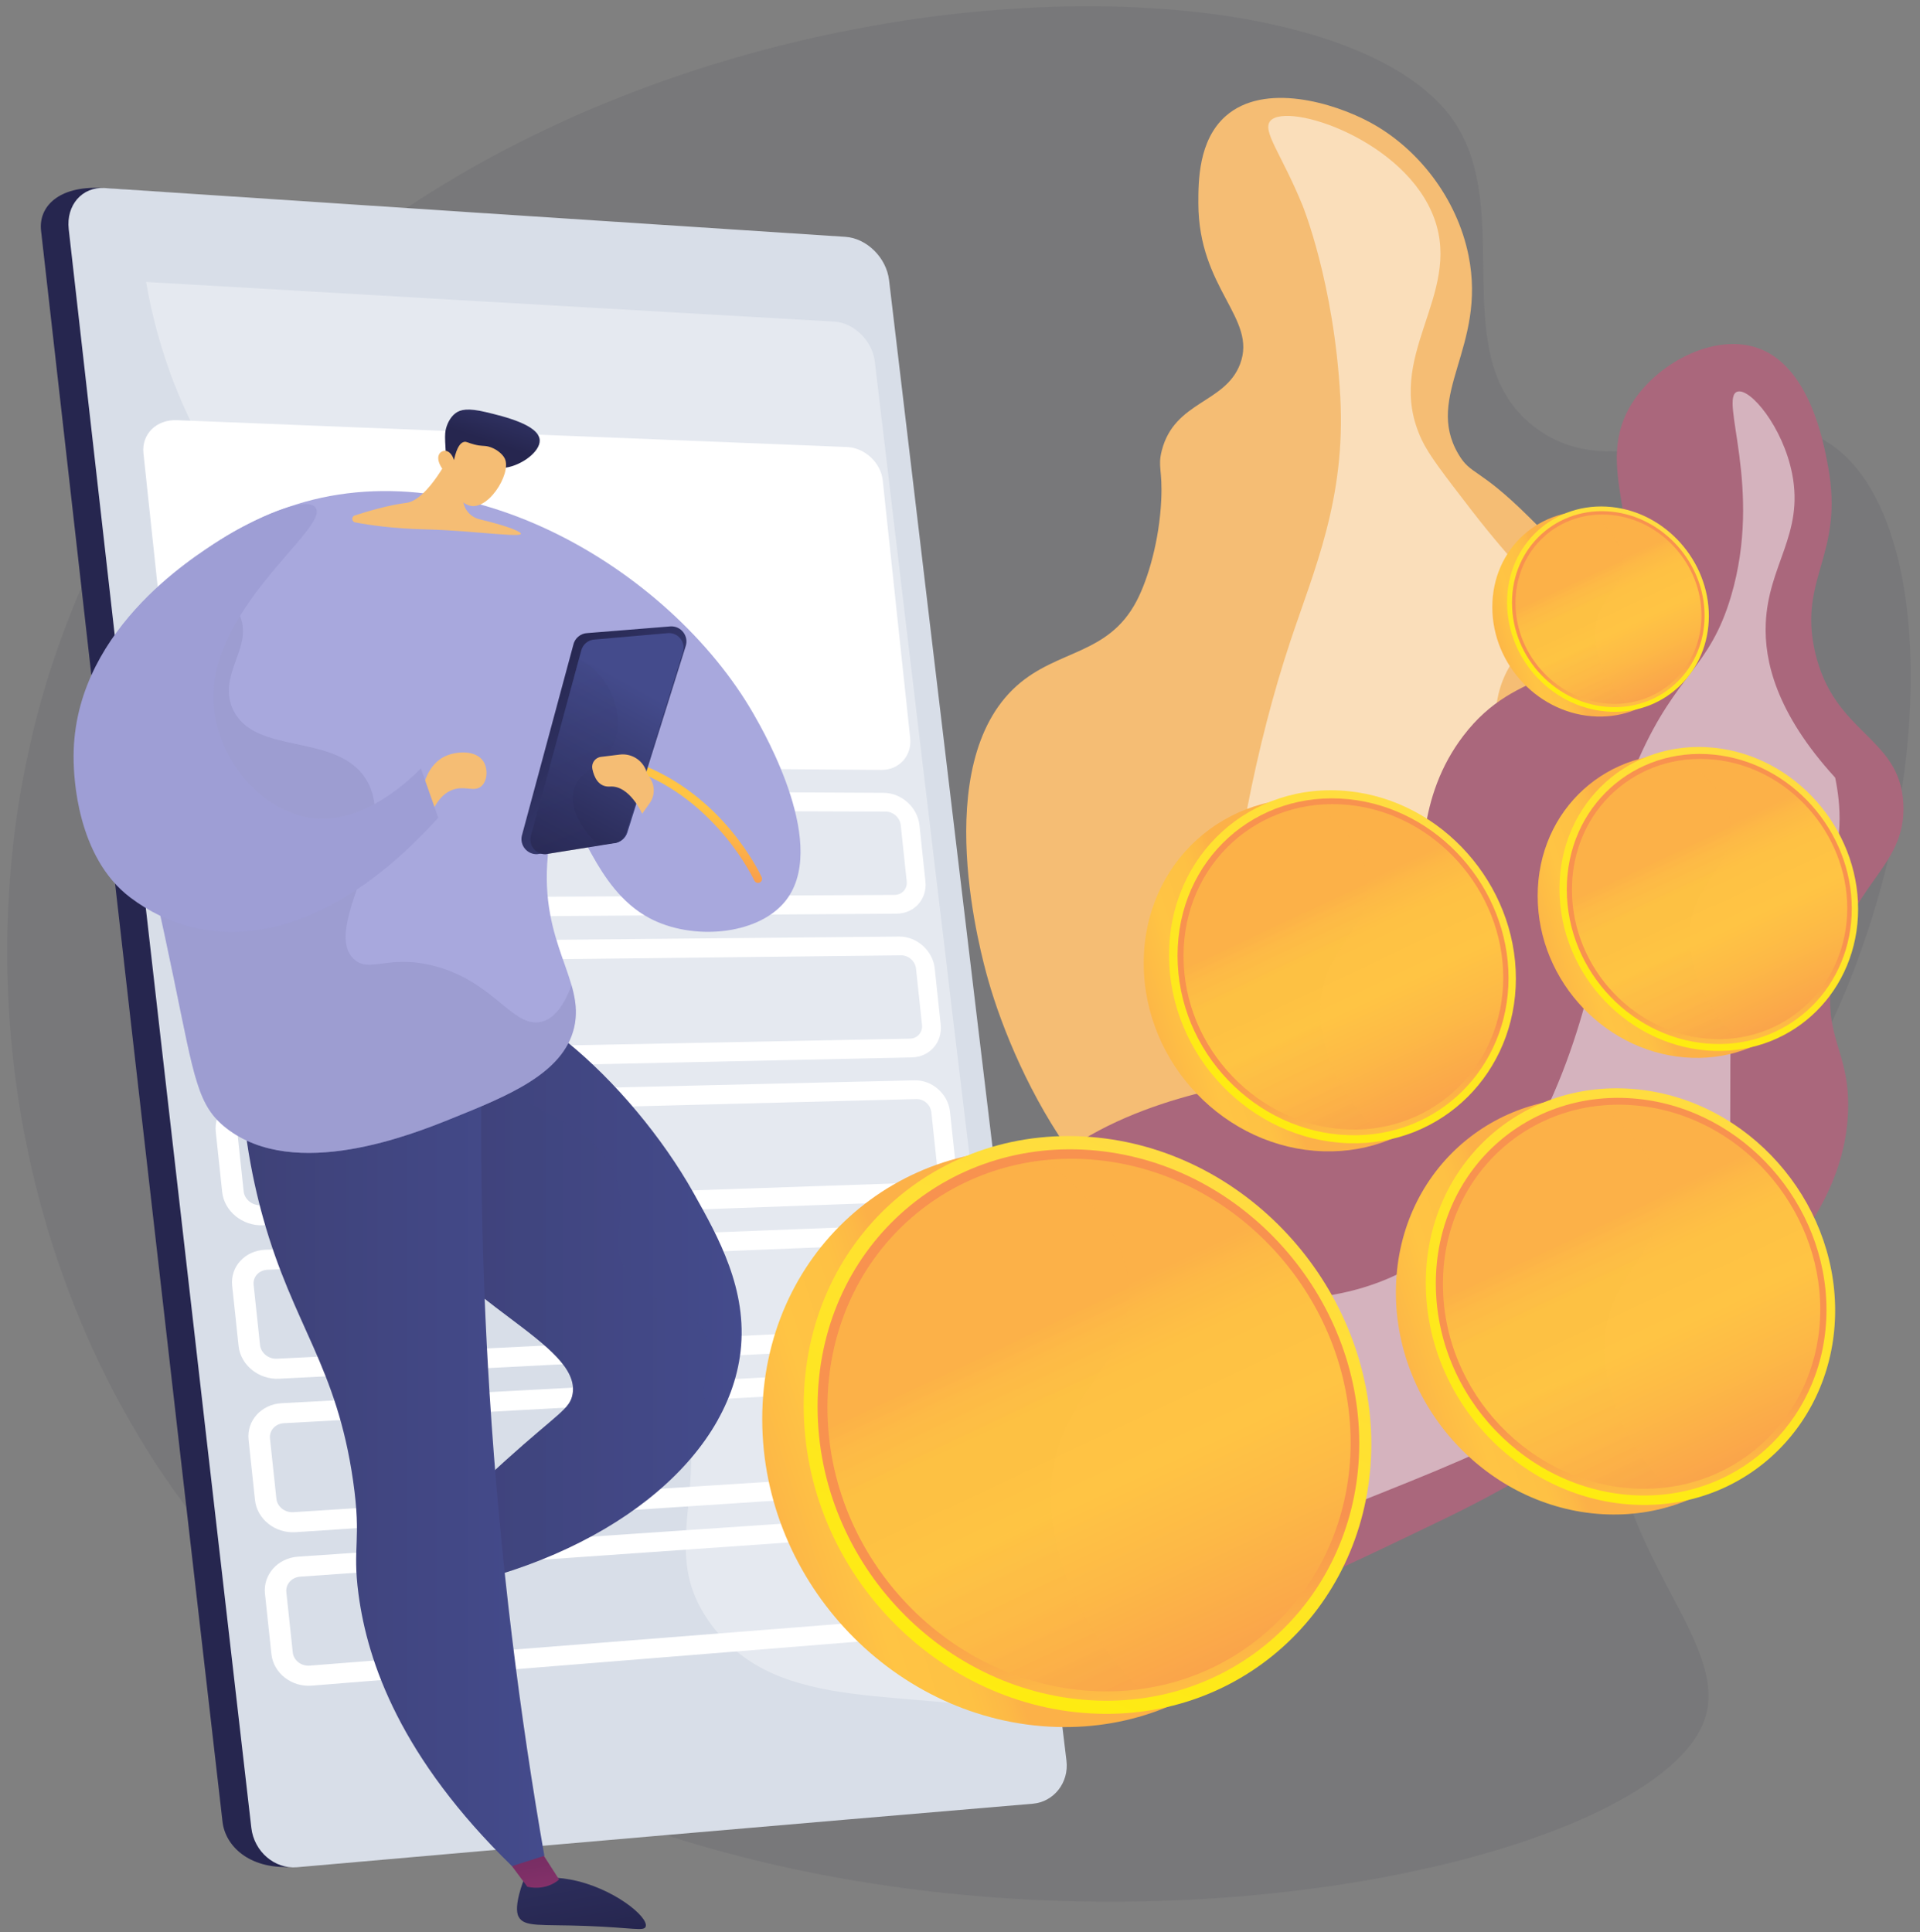<svg width="152" height="153" viewBox="0 0 152 153" fill="none" xmlns="http://www.w3.org/2000/svg">
<rect x="0" y="0" width="152" height="153" fill="#808080" stroke="none"/>
<g id="Group 48105617">
<g id="Group">
<g id="Illustration">
<path id="Vector" opacity="0.1" d="M115.042 9.512C120.103 16.758 114.168 28.505 121.679 33.955C128.99 39.26 137.972 30.565 144.861 35.131C155.082 41.905 153.216 72.901 138.272 92.16C133.778 97.952 130.023 100.205 128.36 106.755C124.789 120.82 137.34 129.186 134.951 136.142C129.573 151.805 46.865 164.948 13.679 117.876C-1.821 95.891 -4.14 64.146 9.709 40.034C34.732 -3.534 103.684 -6.747 115.042 9.512Z" fill="#35354D"/>
<g id="Group_2">
<path id="Vector_2" d="M98.322 100.072C87.398 99.727 80.423 85.369 78.218 77.543C77.757 75.905 73.439 60.575 80.507 54.287C83.742 51.41 87.735 51.871 89.978 47.592C90.909 45.815 91.789 42.744 91.933 39.556C92.041 37.18 91.638 36.986 91.975 35.673C92.986 31.739 96.993 31.948 98.174 28.824C99.549 25.186 94.877 22.892 94.87 16.093C94.869 14.377 94.865 11.105 97.035 9.191C100.093 6.492 105.603 8.135 108.5 9.709C112.248 11.743 115.343 15.679 116.262 20.245C117.719 27.477 112.715 31.305 115.457 35.959C116.461 37.662 117.016 36.954 120.995 40.888C124.506 44.36 126.262 46.095 126.446 48.382C126.709 51.647 123.769 52.469 123.238 56.264C122.663 60.367 125.73 62.062 126.898 65.994C129.569 74.982 119.3 85.494 115.535 89.35C109.657 95.367 104.859 100.279 98.322 100.072H98.322Z" fill="#F5BD74"/>
<g id="Vector_3" style="mix-blend-mode:soft-light" opacity="0.5">
<path d="M100.577 9.563C99.874 10.345 101.444 12.168 103.115 16.256C103.115 16.256 105.608 22.35 106.106 31.422C106.55 39.49 104.03 45.132 102.163 50.742C96.68 67.222 94.661 89.944 100.306 92.53C105.046 94.701 114.668 82.442 115.589 81.252C118.938 76.926 122.576 72.226 121.86 66.62C121.235 61.729 117.824 60.266 118.492 55.685C119.082 51.636 122.025 50.869 121.588 47.606C121.32 45.604 120.104 45.081 116.503 40.413C114.244 37.484 113.114 36.019 112.544 34.801C109.469 28.236 115.764 23.452 113.557 17.323C111.314 11.098 101.941 8.044 100.576 9.563L100.577 9.563Z" fill="white"/>
</g>
</g>
<g id="Group_3">
<path id="Vector_4" d="M81.568 127.875C88.502 132.734 99.373 127.487 114.319 120.274C124.021 115.591 129.726 110.903 132.697 108.223C139.298 102.27 146.133 96.107 146.309 87.79C146.408 83.112 144.307 82.226 145.035 77.246C146.089 70.03 150.944 68.861 150.684 63.648C150.417 58.261 145.169 58.185 143.677 51.57C142.363 45.742 146.018 43.946 144.721 36.927C144.362 34.981 143.236 28.886 139.046 27.52C135.762 26.451 131.494 28.578 129.394 31.635C125.697 37.016 130.852 42.171 127.889 48.714C125.247 54.549 120.207 52.522 115.827 58.286C108.629 67.758 116.46 80.837 110.154 85.072C107.706 86.716 106.229 84.943 99.867 85.616C99.306 85.676 88.631 86.909 82.46 92.682C73.128 101.413 72.805 121.733 81.568 127.875H81.568Z" fill="#AA677C"/>
<g id="Vector_5" style="mix-blend-mode:soft-light" opacity="0.5">
<path d="M83.805 123.31C80.798 120.065 82.255 111.917 86.664 107.196C93.778 99.577 103.397 106.434 113.55 99.165C122.518 92.745 125.453 79.921 126.381 75.87C127.926 69.119 126.92 66.397 129.777 59.982C132.762 53.278 135.338 52.936 137.033 47.234C139.594 38.624 136.073 31.488 137.535 31.014C138.547 30.686 141.147 33.801 141.879 37.517C142.825 42.328 139.968 44.736 139.787 49.403C139.675 52.276 140.563 56.405 145.285 61.574C145.734 63.751 145.985 66.843 144.514 69.719C142.789 73.09 140.461 72.713 138.39 75.864C136.764 78.341 137.024 80.365 136.972 90.056C136.94 96.195 136.923 99.265 136.824 99.726C136.354 101.902 134.341 108.135 111.609 117.307C96.297 123.485 87.323 127.106 83.805 123.309V123.31Z" fill="white"/>
</g>
</g>
<g id="Group_4">
<g id="Clip path group">
<g id="Group_5">
<g id="Group_6">
<path id="Vector_6" d="M65.362 123.465L52.316 116.796C51.983 116.626 51.767 116.291 51.748 115.918L51.001 101.285C50.982 100.912 51.164 100.557 51.478 100.354L63.776 92.391C64.09 92.188 64.488 92.168 64.821 92.338L77.866 99.007C78.199 99.178 78.415 99.512 78.435 99.886L79.182 114.518C79.201 114.891 79.019 115.246 78.705 115.449L66.406 123.412C66.093 123.615 65.695 123.635 65.362 123.465H65.362Z" fill="url(#paint0_linear_3805_8882)"/>
<path id="Vector_7" d="M59.35 62.387L45.679 57.118C45.331 56.984 45.08 56.673 45.022 56.304L42.749 41.831C42.691 41.461 42.834 41.089 43.125 40.855L54.524 31.649C54.815 31.414 55.208 31.352 55.557 31.487L69.228 36.756C69.576 36.89 69.827 37.201 69.885 37.57L72.158 52.044C72.216 52.413 72.073 52.785 71.782 53.02L60.384 62.225C60.093 62.46 59.699 62.522 59.35 62.387Z" fill="url(#paint1_linear_3805_8882)"/>
<path id="Vector_8" d="M48.102 95.994L34.431 90.725C34.083 90.591 33.832 90.28 33.774 89.911L31.501 75.438C31.443 75.068 31.586 74.696 31.877 74.462L43.276 65.256C43.567 65.021 43.96 64.959 44.309 65.094L57.98 70.363C58.328 70.497 58.579 70.808 58.637 71.177L60.91 85.65C60.968 86.02 60.825 86.392 60.534 86.626L49.136 95.832C48.845 96.067 48.451 96.129 48.102 95.994Z" fill="url(#paint2_linear_3805_8882)"/>
</g>
</g>
</g>
</g>
<g id="Group_7">
<path id="Vector_9" d="M67.787 22.256C72.439 61.577 77.092 100.487 81.744 138.987C81.953 140.713 80.76 142.24 79.091 142.382C60.394 144.156 41.696 145.969 22.998 147.82C19.663 147.982 17.831 146.118 17.617 144.252C12.828 102.691 8.039 60.695 3.25 18.264C3.036 16.358 4.65 14.72 7.985 14.883C26.775 16.223 45.565 17.544 64.355 18.849C66.035 18.96 67.578 20.492 67.787 22.256Z" fill="#26264F"/>
<path id="Vector_10" d="M70.383 22.175C75.065 61.668 79.746 100.744 84.428 139.405C84.638 141.137 83.438 142.673 81.759 142.816C62.344 144.46 42.929 146.136 23.513 147.846C21.742 148.004 20.113 146.601 19.897 144.726C15.078 102.974 10.259 60.783 5.441 18.151C5.225 16.237 6.509 14.768 8.293 14.889C27.838 16.193 47.384 17.481 66.93 18.753C68.62 18.866 70.173 20.404 70.383 22.175Z" fill="#D8DEE8"/>
<path id="Vector_11" d="M69.255 28.636C73.592 65.225 77.928 101.457 82.264 137.334C82.461 138.955 81.339 140.387 79.77 140.515C61.511 142.008 43.252 143.53 24.993 145.08C23.343 145.221 21.827 143.908 21.625 142.165C17.17 103.602 12.714 64.662 8.258 25.346C8.057 23.567 9.252 22.19 10.912 22.289C29.285 23.358 47.658 24.417 66.031 25.465C67.609 25.555 69.06 26.984 69.255 28.637V28.636Z" fill="#D8DEE8"/>
<g id="Vector_12" style="mix-blend-mode:soft-light" opacity="0.34">
<path d="M66.031 25.464C47.877 24.429 29.721 23.382 11.566 22.326C12.127 25.552 13.106 29.064 14.756 32.644C20.778 45.709 29.625 46.429 33.086 57.814C36.652 69.543 28.61 73.214 32.539 83.805C36.802 95.296 47.258 93.633 52.784 106.239C57.547 117.104 51.415 122.07 56.34 128.673C61.739 135.909 71.726 133.456 82.092 135.907C77.814 100.497 73.534 64.741 69.256 28.637C69.06 26.984 67.609 25.555 66.031 25.464L66.031 25.464Z" fill="white"/>
</g>
</g>
<g id="Group_8" style="mix-blend-mode:soft-light">
<g id="Group_9">
<path id="Vector_13" d="M67.047 35.395L14.008 33.269C12.385 33.203 11.195 34.376 11.356 35.888L13.692 57.804C13.853 59.316 15.299 60.551 16.917 60.563L69.772 60.961C71.186 60.972 72.206 59.84 72.056 58.433L69.884 38.044C69.734 36.638 68.467 35.451 67.048 35.395H67.047Z" fill="white"/>
<path id="Vector_14" d="M70.122 64.26C70.713 64.262 71.245 64.743 71.308 65.332L71.782 69.784C71.845 70.373 71.416 70.855 70.825 70.858L18.041 71.13C17.366 71.133 16.761 70.623 16.695 69.992L16.187 65.227C16.119 64.595 16.615 64.084 17.291 64.086L70.122 64.261V64.26ZM69.963 62.776L17.121 62.501C15.504 62.493 14.319 63.712 14.48 65.223L14.989 69.998C15.15 71.51 16.595 72.726 18.209 72.715L70.982 72.343C72.394 72.333 73.413 71.185 73.263 69.779L72.79 65.336C72.64 63.93 71.377 62.784 69.963 62.776L69.963 62.776Z" fill="white"/>
<path id="Vector_15" d="M71.335 75.641C71.926 75.634 72.456 76.108 72.519 76.697L72.993 81.148C73.056 81.738 72.628 82.227 72.038 82.239L19.336 83.28C18.662 83.293 18.059 82.79 17.991 82.16L17.483 77.394C17.416 76.763 17.911 76.244 18.585 76.236L71.335 75.641ZM71.176 74.156L18.416 74.651C16.802 74.666 15.619 75.904 15.78 77.416L16.289 82.191C16.45 83.702 17.893 84.9 19.505 84.864L72.196 83.722C73.605 83.692 74.623 82.527 74.472 81.121L73.999 76.678C73.849 75.272 72.587 74.142 71.176 74.156V74.156Z" fill="white"/>
<path id="Vector_16" d="M72.549 87.022C73.139 87.007 73.669 87.474 73.731 88.064L74.206 92.515C74.269 93.104 73.841 93.6 73.251 93.62L20.632 95.431C19.959 95.454 19.356 94.959 19.289 94.329L18.781 89.563C18.714 88.932 19.208 88.404 19.881 88.387L72.548 87.022H72.549ZM72.391 85.538L19.713 86.802C18.101 86.841 16.92 88.098 17.081 89.609L17.59 94.385C17.751 95.896 19.191 97.074 20.801 97.016L73.41 95.104C74.817 95.053 75.833 93.872 75.683 92.466L75.209 88.023C75.059 86.617 73.799 85.504 72.391 85.538Z" fill="white"/>
<path id="Vector_17" d="M73.761 98.403C74.35 98.379 74.88 98.84 74.942 99.429L75.416 103.88C75.48 104.469 75.052 104.972 74.464 105.001L21.926 107.581C21.255 107.614 20.653 107.128 20.585 106.497L20.078 101.732C20.01 101.1 20.503 100.565 21.176 100.538L73.761 98.403ZM73.603 96.919L21.007 98.953C19.398 99.014 18.219 100.291 18.38 101.802L18.889 106.577C19.05 108.089 20.488 109.248 22.095 109.166L74.623 106.485C76.028 106.413 77.041 105.215 76.891 103.809L76.418 99.366C76.268 97.96 75.01 96.864 73.603 96.918V96.919Z" fill="white"/>
<path id="Vector_18" d="M74.973 109.784C75.56 109.752 76.09 110.205 76.152 110.794L76.626 115.245C76.689 115.835 76.263 116.345 75.675 116.382L23.219 119.732C22.549 119.775 21.947 119.296 21.881 118.665L21.373 113.899C21.305 113.268 21.798 112.725 22.469 112.688L74.972 109.784H74.973ZM74.814 108.3L22.3 111.103C20.694 111.189 19.517 112.484 19.678 113.996L20.187 118.771C20.348 120.282 21.784 121.422 23.389 121.317L75.834 117.867C77.237 117.774 78.249 116.559 78.099 115.153L77.625 110.711C77.475 109.305 76.219 108.225 74.814 108.3Z" fill="white"/>
<path id="Vector_19" d="M76.185 121.165C76.772 121.124 77.3 121.57 77.363 122.16L77.837 126.611C77.9 127.2 77.474 127.717 76.888 127.763L24.514 131.882C23.844 131.935 23.244 131.465 23.177 130.834L22.669 126.068C22.601 125.437 23.093 124.886 23.763 124.839L76.184 121.166L76.185 121.165ZM76.027 119.681L23.595 123.254C21.99 123.363 20.816 124.677 20.977 126.189L21.486 130.964C21.647 132.476 23.081 133.596 24.683 133.467L77.046 129.247C78.447 129.134 79.457 127.903 79.307 126.497L78.834 122.055C78.683 120.649 77.429 119.586 76.027 119.682V119.681Z" fill="white"/>
</g>
</g>
<g id="Group_10">
<path id="Vector_20" d="M105.279 115.39C105.279 127.547 95.773 137.11 83.623 136.737C70.978 136.349 60.344 125.429 60.344 112.36C60.344 99.292 70.978 89.806 83.623 91.123C95.773 92.388 105.279 103.233 105.279 115.39V115.39Z" fill="url(#paint3_linear_3805_8882)"/>
<path id="Vector_21" d="M108.562 114.341C108.562 126.499 99.056 136.062 86.906 135.689C74.261 135.301 63.627 124.38 63.627 111.312C63.627 98.244 74.261 88.757 86.906 90.074C99.056 91.339 108.562 102.184 108.562 114.341Z" fill="url(#paint4_linear_3805_8882)"/>
<path id="Vector_22" d="M107.608 114.277C107.608 125.899 98.513 135.026 86.905 134.65C74.848 134.259 64.725 123.838 64.725 111.386C64.725 98.934 74.848 89.877 86.905 91.113C98.512 92.302 107.608 102.655 107.608 114.277Z" fill="url(#paint5_linear_3805_8882)"/>
<path id="Vector_23" d="M106.925 114.231C106.925 125.47 98.124 134.285 86.906 133.908C75.267 133.517 65.508 123.451 65.508 111.439C65.508 99.427 75.268 90.677 86.906 91.855C98.124 92.991 106.925 102.993 106.925 114.231Z" fill="url(#paint6_linear_3805_8882)"/>
<path id="Vector_24" style="mix-blend-mode:multiply" opacity="0.3" d="M83.284 116.983C83.96 110.303 90.099 107.475 89.299 101.329C88.805 97.542 85.934 94.35 82.732 91.858C73.019 92.876 65.508 100.919 65.508 111.438C65.508 123.451 75.268 133.517 86.906 133.907C88.036 133.945 89.14 133.887 90.213 133.746C85.591 129.146 82.702 122.722 83.284 116.982V116.983Z" fill="url(#paint7_linear_3805_8882)"/>
</g>
<g id="Group_11">
<path id="Vector_25" d="M118.001 78.115C118.001 85.543 112.193 91.386 104.769 91.158C97.043 90.921 90.545 84.249 90.545 76.264C90.545 68.279 97.043 62.483 104.769 63.287C112.192 64.06 118.001 70.687 118.001 78.115Z" fill="url(#paint8_linear_3805_8882)"/>
<path id="Vector_26" d="M120.007 77.474C120.007 84.902 114.199 90.746 106.774 90.518C99.049 90.281 92.551 83.608 92.551 75.623C92.551 67.638 99.049 61.842 106.774 62.646C114.198 63.419 120.007 70.046 120.007 77.474Z" fill="url(#paint9_linear_3805_8882)"/>
<path id="Vector_27" d="M119.424 77.435C119.424 84.536 113.866 90.112 106.774 89.883C99.407 89.644 93.222 83.277 93.222 75.669C93.222 68.061 99.407 62.527 106.774 63.281C113.866 64.008 119.424 70.334 119.424 77.435Z" fill="url(#paint10_linear_3805_8882)"/>
<path id="Vector_28" d="M119.006 77.406C119.006 84.273 113.629 89.66 106.774 89.429C99.662 89.19 93.699 83.04 93.699 75.7C93.699 68.36 99.663 63.014 106.774 63.734C113.628 64.428 119.006 70.54 119.006 77.406Z" fill="url(#paint11_linear_3805_8882)"/>
<path id="Vector_29" style="mix-blend-mode:multiply" opacity="0.3" d="M104.56 79.088C104.974 75.007 108.725 73.279 108.236 69.524C107.934 67.21 106.18 65.26 104.223 63.737C98.288 64.36 93.699 69.273 93.699 75.701C93.699 83.041 99.663 89.191 106.774 89.43C107.464 89.453 108.139 89.417 108.794 89.331C105.97 86.521 104.205 82.596 104.56 79.089V79.088Z" fill="url(#paint12_linear_3805_8882)"/>
</g>
<g id="Group_12">
<path id="Vector_30" d="M142.914 104.515C142.914 113.282 136.059 120.179 127.297 119.91C118.178 119.63 110.509 111.754 110.509 102.33C110.509 92.905 118.178 86.064 127.297 87.014C136.059 87.926 142.914 95.747 142.914 104.515Z" fill="url(#paint13_linear_3805_8882)"/>
<path id="Vector_31" d="M145.283 103.759C145.283 112.526 138.427 119.423 129.665 119.154C120.546 118.874 112.877 110.999 112.877 101.574C112.877 92.149 120.546 85.308 129.665 86.258C138.427 87.17 145.283 94.992 145.283 103.759Z" fill="url(#paint14_linear_3805_8882)"/>
<path id="Vector_32" d="M144.596 103.712C144.596 112.093 138.036 118.675 129.666 118.404C120.971 118.123 113.67 110.607 113.67 101.627C113.67 92.647 120.971 86.116 129.666 87.007C138.036 87.864 144.596 95.331 144.596 103.712Z" fill="url(#paint15_linear_3805_8882)"/>
<path id="Vector_33" d="M144.103 103.679C144.103 111.784 137.755 118.141 129.665 117.869C121.272 117.588 114.233 110.328 114.233 101.666C114.233 93.003 121.272 86.693 129.665 87.543C137.755 88.362 144.103 95.575 144.103 103.68V103.679Z" fill="url(#paint16_linear_3805_8882)"/>
<path id="Vector_34" style="mix-blend-mode:multiply" opacity="0.3" d="M127.052 105.664C127.54 100.847 131.968 98.807 131.39 94.376C131.033 91.644 128.963 89.342 126.654 87.545C119.649 88.28 114.232 94.08 114.232 101.666C114.232 110.329 121.271 117.588 129.664 117.87C130.479 117.897 131.275 117.855 132.049 117.754C128.716 114.437 126.632 109.804 127.052 105.665L127.052 105.664Z" fill="url(#paint17_linear_3805_8882)"/>
</g>
<g id="Group_13">
<path id="Vector_35" d="M145.374 72.527C145.374 78.924 140.373 83.955 133.98 83.758C127.327 83.554 121.732 77.808 121.732 70.933C121.732 64.057 127.327 59.066 133.98 59.759C140.373 60.425 145.374 66.131 145.374 72.527Z" fill="url(#paint18_linear_3805_8882)"/>
<path id="Vector_36" d="M147.101 71.975C147.101 78.371 142.099 83.403 135.707 83.206C129.054 83.002 123.459 77.256 123.459 70.381C123.459 63.505 129.054 58.514 135.707 59.207C142.099 59.872 147.101 65.578 147.101 71.975Z" fill="url(#paint19_linear_3805_8882)"/>
<path id="Vector_37" d="M146.599 71.941C146.599 78.056 141.814 82.858 135.707 82.66C129.363 82.454 124.037 76.971 124.037 70.42C124.037 63.868 129.364 59.104 135.707 59.753C141.814 60.379 146.599 65.826 146.599 71.941V71.941Z" fill="url(#paint20_linear_3805_8882)"/>
<path id="Vector_38" d="M146.24 71.918C146.24 77.831 141.609 82.468 135.707 82.27C129.583 82.065 124.448 76.769 124.448 70.449C124.448 64.129 129.583 59.525 135.707 60.145C141.609 60.743 146.24 66.005 146.24 71.918V71.918Z" fill="url(#paint21_linear_3805_8882)"/>
<path id="Vector_39" style="mix-blend-mode:multiply" opacity="0.3" d="M133.801 73.365C134.156 69.851 137.386 68.362 136.965 65.129C136.705 63.137 135.195 61.458 133.51 60.146C128.4 60.682 124.448 64.913 124.448 70.448C124.448 76.768 129.583 82.064 135.707 82.269C136.301 82.289 136.882 82.258 137.447 82.184C135.015 79.764 133.495 76.384 133.801 73.365L133.801 73.365Z" fill="url(#paint22_linear_3805_8882)"/>
</g>
<g id="Group_14">
<path id="Vector_40" d="M134.116 49.144C134.116 53.466 130.737 56.866 126.417 56.733C121.922 56.595 118.142 52.712 118.142 48.067C118.142 43.421 121.922 40.049 126.417 40.517C130.737 40.966 134.116 44.822 134.116 49.143V49.144Z" fill="url(#paint23_linear_3805_8882)"/>
<path id="Vector_41" d="M135.284 48.771C135.284 53.093 131.905 56.493 127.585 56.36C123.09 56.222 119.31 52.34 119.31 47.694C119.31 43.048 123.09 39.676 127.585 40.144C131.905 40.594 135.284 44.449 135.284 48.771V48.771Z" fill="url(#paint24_linear_3805_8882)"/>
<path id="Vector_42" d="M134.945 48.748C134.945 52.88 131.711 56.125 127.585 55.991C123.299 55.852 119.7 52.147 119.7 47.721C119.7 43.294 123.299 40.075 127.585 40.513C131.712 40.936 134.945 44.617 134.945 48.748Z" fill="url(#paint25_linear_3805_8882)"/>
<path id="Vector_43" d="M134.702 48.732C134.702 52.728 131.574 55.861 127.585 55.727C123.448 55.588 119.979 52.01 119.979 47.74C119.979 43.47 123.448 40.359 127.585 40.778C131.574 41.182 134.702 44.737 134.702 48.733V48.732Z" fill="url(#paint26_linear_3805_8882)"/>
<path id="Vector_44" style="mix-blend-mode:multiply" opacity="0.3" d="M126.297 49.711C126.537 47.335 128.72 46.33 128.435 44.146C128.259 42.8 127.239 41.665 126.101 40.779C122.648 41.141 119.978 44 119.978 47.74C119.978 52.011 123.447 55.589 127.584 55.727C127.986 55.741 128.378 55.72 128.76 55.67C127.117 54.035 126.09 51.751 126.296 49.711H126.297Z" fill="url(#paint27_linear_3805_8882)"/>
</g>
<g id="Group_15">
<path id="Vector_45" d="M34.646 79.011C39.845 76.473 49.984 85.668 54.918 94.477C56.884 97.986 59.193 102.107 58.627 107.006C57.622 115.691 47.988 123.31 34.727 125.853C34.353 124.52 33.98 123.187 33.606 121.854C35.056 120.344 37.225 118.163 39.996 115.665C44.253 111.828 45.128 111.573 45.332 110.361C46 106.393 35.796 103.071 32.166 96.094C29.046 90.096 30.652 80.962 34.645 79.012L34.646 79.011Z" fill="url(#paint28_linear_3805_8882)"/>
<path id="Vector_46" d="M41.477 148.818C41.477 148.818 40.623 150.924 41.048 151.749C41.493 152.614 42.782 152.357 46.408 152.493C50.122 152.633 50.962 152.931 51.111 152.558C51.407 151.812 48.522 149.445 45.146 148.819C43.659 148.543 42.371 148.66 41.478 148.819L41.477 148.818Z" fill="url(#paint29_linear_3805_8882)"/>
<path id="Vector_47" d="M42.242 145.67L44.261 148.818C44.261 148.818 43.331 149.736 41.749 149.394L39.528 146.413L42.242 145.67H42.242Z" fill="url(#paint30_linear_3805_8882)"/>
<path id="Vector_48" style="mix-blend-mode:multiply" opacity="0.3" d="M32.168 96.094C29.047 90.095 30.654 80.962 34.647 79.012C35.695 78.501 36.944 78.472 38.309 78.814C37.591 80.89 37.733 82.391 38.088 83.454C39.67 88.196 46.51 87.657 48.648 93.054C49.999 96.466 47.85 98.159 49.768 100.894C51.755 103.728 55.004 103.253 56.008 106.014C56.755 108.071 55.281 109.241 55.848 110.974C56.005 111.457 56.317 111.942 56.841 112.402C53.326 118.723 45.148 123.855 34.728 125.854C34.355 124.52 33.981 123.187 33.608 121.854C35.058 120.344 37.226 118.164 39.997 115.666C44.254 111.828 45.129 111.573 45.333 110.361C46.002 106.393 35.797 103.072 32.167 96.094L32.168 96.094Z" fill="url(#paint31_linear_3805_8882)"/>
<path id="Vector_49" d="M38.195 80.893C37.97 89.984 38.096 99.814 38.755 110.278C39.595 123.64 41.17 135.913 43.095 146.941C42.24 147.212 41.385 147.485 40.53 147.757C31.734 139.187 29.102 131.649 28.382 126.226C27.872 122.392 28.643 122.063 27.956 117.266C26.646 108.13 23.232 105.001 20.833 96.448C19.934 93.237 18.931 88.388 18.995 82.066C25.395 81.675 31.795 81.284 38.195 80.893V80.893Z" fill="url(#paint32_linear_3805_8882)"/>
<path id="Vector_50" d="M44.495 64.61C44.335 64.647 43.642 64.877 43.367 67.774C42.706 74.758 46.343 77.586 45.447 81.374C44.588 85.01 40.205 86.773 35.693 88.589C32.678 89.803 23.352 93.555 17.928 89.335C15.646 87.56 15.396 85.416 13.768 77.534C9.63 57.51 8.027 55.79 9.768 51.454C12.756 44.01 20.757 40.928 22.088 40.414C36.282 34.945 53.043 44.997 59.666 56.545C60.538 58.065 65.747 67.147 62.087 71.454C59.873 74.059 54.786 74.48 51.428 72.703C46.943 70.329 45.989 64.267 44.495 64.609V64.61Z" fill="#A8A8DD"/>
<path id="Vector_51" d="M60.007 69.907C60.052 69.907 60.096 69.897 60.14 69.878C60.3 69.805 60.372 69.615 60.298 69.454C60.176 69.188 57.247 62.9 50.476 60.419C50.31 60.358 50.127 60.443 50.066 60.609C50.005 60.775 50.09 60.959 50.256 61.02C56.768 63.407 59.686 69.658 59.715 69.72C59.769 69.838 59.886 69.907 60.007 69.907L60.007 69.907Z" fill="url(#paint33_linear_3805_8882)"/>
<path id="Vector_52" d="M33.427 62.725C33.465 62.436 33.758 60.441 35.424 59.802C36.252 59.484 37.708 59.391 38.276 60.301C38.632 60.873 38.601 61.781 38.133 62.226C37.542 62.789 36.771 62.12 35.709 62.583C34.432 63.139 34.225 64.681 33.784 64.579C33.437 64.498 33.329 63.489 33.428 62.725H33.427Z" fill="#F5BD74"/>
<g id="Vector_53" style="mix-blend-mode:multiply" opacity="0.3">
<path d="M19.049 48.894C19.945 51.333 17.256 53.446 18.409 56.094C20.06 59.889 26.622 57.941 28.969 61.694C31.749 66.141 25.381 73.437 28.009 75.934C29.206 77.072 30.589 75.614 34.089 76.414C39.073 77.552 40.571 81.491 42.889 80.894C43.618 80.706 44.502 80.044 45.245 78.006C45.569 79.137 45.724 80.21 45.449 81.374C44.589 85.009 40.206 86.773 35.694 88.589C32.679 89.803 23.353 93.555 17.93 89.335C15.648 87.559 15.398 85.415 13.77 77.534C9.632 57.51 8.029 55.789 9.77 51.454C10.719 49.09 12.173 47.168 13.759 45.626C17.177 46.382 18.58 47.617 19.05 48.894H19.049Z" fill="#8282B5"/>
</g>
<path id="Vector_54" d="M33.323 60.845C32.94 61.194 28.646 65.805 23.975 64.637C19.907 63.62 17.41 59.665 16.972 56.337C15.932 48.423 26.243 41.779 24.972 40.177C24.225 39.236 20.244 40.984 17.453 42.737C15.164 44.175 5.574 50.202 5.831 60.305C5.857 61.33 6.023 67.828 10.323 71.071C16.131 75.451 25.106 75.333 34.695 64.747C34.164 63.235 33.855 62.356 33.324 60.845L33.323 60.845Z" fill="#9E9ED5"/>
<g id="Group_16">
<path id="Vector_55" d="M54.288 51.148L49.665 65.916C49.513 66.401 49.073 66.736 48.566 66.754L42.52 67.633C41.741 67.66 41.144 66.946 41.309 66.184L45.385 51.067C45.502 50.531 45.968 50.142 46.517 50.126L53.109 49.595C53.932 49.569 54.534 50.363 54.288 51.148H54.288Z" fill="url(#paint34_linear_3805_8882)"/>
<path id="Vector_56" d="M54.066 51.633L49.579 65.967C49.432 66.436 49.004 66.763 48.512 66.78L43.2 67.633C42.443 67.66 41.864 66.967 42.024 66.227L46.006 51.547C46.119 51.026 46.572 50.65 47.104 50.633L52.922 50.127C53.72 50.102 54.305 50.871 54.066 51.634L54.066 51.633Z" fill="url(#paint35_linear_3805_8882)"/>
<path id="Vector_57" style="mix-blend-mode:multiply" opacity="0.3" d="M42.024 66.227L45.828 52.202C46.11 52.341 46.518 52.557 46.901 52.885C48.4 54.171 49.258 56.497 48.763 58.357C48.132 60.73 45.711 60.803 45.377 62.778C45.114 64.323 46.368 65.959 47.403 66.959L43.2 67.634C42.443 67.66 41.864 66.967 42.024 66.228V66.227Z" fill="url(#paint36_linear_3805_8882)"/>
</g>
<path id="Vector_58" d="M36.72 38.992C36.456 39.92 37.014 40.884 37.952 41.111C39.089 41.385 40.474 41.764 41.071 42.106C42.168 42.734 37.728 42.009 33.644 41.913C31.095 41.854 29.189 41.568 28.117 41.361C27.829 41.306 27.807 40.904 28.086 40.813C29.106 40.481 30.766 39.992 32.168 39.816C33.904 39.598 35.766 35.767 35.766 35.767L37.254 37.119L36.72 38.992L36.72 38.992Z" fill="#F5BD74"/>
<path id="Vector_59" d="M51.498 61.67L51.215 61.209C50.966 60.25 50.045 59.624 49.061 59.746L47.578 59.928C47.114 59.986 46.8 60.427 46.895 60.885C47.033 61.548 47.388 62.34 48.299 62.278C49.848 62.174 50.838 64.431 50.838 64.431L51.432 63.594C51.837 63.024 51.863 62.268 51.498 61.671V61.67Z" fill="#F5BD74"/>
<path id="Vector_60" d="M40.035 37.028C41.319 36.837 42.756 35.758 42.728 34.867C42.689 33.642 39.889 32.971 38.475 32.633C37.057 32.293 36.456 32.416 36.05 32.725C35.635 33.041 35.363 33.606 35.273 34.093C35.225 34.359 35.222 34.725 35.268 35.453C35.308 36.099 35.297 36.071 35.313 36.262C35.353 36.721 35.478 37.527 35.926 38.646C36.112 38.442 36.359 38.198 36.67 37.957C36.79 37.865 37.264 37.507 37.803 37.29C38.728 36.917 39.257 37.143 40.036 37.028H40.035Z" fill="url(#paint37_linear_3805_8882)"/>
<path id="Vector_61" d="M35.243 37.399C35.243 37.399 35.326 39.187 37.01 39.972C38.519 40.674 40.52 37.526 39.969 36.323C39.785 35.922 39.217 35.486 38.634 35.35C38.29 35.271 38.121 35.34 37.56 35.198C37.044 35.068 36.944 34.948 36.744 34.988C36.495 35.038 36.177 35.322 35.939 36.433C35.816 35.999 35.541 35.708 35.244 35.691C35.196 35.688 35.059 35.701 34.946 35.774C34.538 36.035 34.618 36.698 35.243 37.399Z" fill="#F5BD74"/>
</g>
</g>
</g>
</g>
<defs>
<linearGradient id="paint0_linear_3805_8882" x1="98.135" y1="54.038" x2="22.161" y2="177.878" gradientUnits="userSpaceOnUse">
<stop stop-color="#444B8C"/>
<stop offset="1" stop-color="#26264F"/>
</linearGradient>
<linearGradient id="paint1_linear_3805_8882" x1="65.288" y1="34.167" x2="-11.265" y2="158.952" gradientUnits="userSpaceOnUse">
<stop stop-color="#444B8C"/>
<stop offset="1" stop-color="#26264F"/>
</linearGradient>
<linearGradient id="paint2_linear_3805_8882" x1="72.367" y1="37.901" x2="-4.186" y2="162.685" gradientUnits="userSpaceOnUse">
<stop stop-color="#444B8C"/>
<stop offset="1" stop-color="#26264F"/>
</linearGradient>
<linearGradient id="paint3_linear_3805_8882" x1="75.11" y1="116.341" x2="48.905" y2="124.751" gradientUnits="userSpaceOnUse">
<stop stop-color="#FCB148"/>
<stop offset="0.05" stop-color="#FDB946"/>
<stop offset="0.14" stop-color="#FEC144"/>
<stop offset="0.32" stop-color="#FFC444"/>
<stop offset="0.48" stop-color="#FDB946"/>
<stop offset="0.78" stop-color="#F99C4C"/>
<stop offset="0.87" stop-color="#F8924F"/>
<stop offset="1" stop-color="#F8924F"/>
</linearGradient>
<linearGradient id="paint4_linear_3805_8882" x1="96.309" y1="90.255" x2="72.915" y2="141.869" gradientUnits="userSpaceOnUse">
<stop stop-color="#FFDB44"/>
<stop offset="1" stop-color="#FEEF06"/>
</linearGradient>
<linearGradient id="paint5_linear_3805_8882" x1="92.006" y1="144.754" x2="87.491" y2="120.093" gradientUnits="userSpaceOnUse">
<stop stop-color="#FCB148"/>
<stop offset="0.05" stop-color="#FDB946"/>
<stop offset="0.14" stop-color="#FEC144"/>
<stop offset="0.32" stop-color="#FFC444"/>
<stop offset="0.48" stop-color="#FDB946"/>
<stop offset="0.78" stop-color="#F99C4C"/>
<stop offset="0.87" stop-color="#F8924F"/>
<stop offset="1" stop-color="#F8924F"/>
</linearGradient>
<linearGradient id="paint6_linear_3805_8882" x1="82.435" y1="104.838" x2="101.038" y2="144.329" gradientUnits="userSpaceOnUse">
<stop stop-color="#FCB148"/>
<stop offset="0.05" stop-color="#FDB946"/>
<stop offset="0.14" stop-color="#FEC144"/>
<stop offset="0.32" stop-color="#FFC444"/>
<stop offset="0.48" stop-color="#FDB946"/>
<stop offset="0.78" stop-color="#F99C4C"/>
<stop offset="0.87" stop-color="#F8924F"/>
<stop offset="1" stop-color="#F8924F"/>
</linearGradient>
<linearGradient id="paint7_linear_3805_8882" x1="76.963" y1="107.394" x2="95.528" y2="146.805" gradientUnits="userSpaceOnUse">
<stop stop-color="#FCB148"/>
<stop offset="0.05" stop-color="#FDB946"/>
<stop offset="0.14" stop-color="#FEC144"/>
<stop offset="0.32" stop-color="#FFC444"/>
<stop offset="0.48" stop-color="#FDB946"/>
<stop offset="0.78" stop-color="#F99C4C"/>
<stop offset="0.87" stop-color="#F8924F"/>
<stop offset="1" stop-color="#F8924F"/>
</linearGradient>
<linearGradient id="paint8_linear_3805_8882" x1="99.568" y1="78.696" x2="83.555" y2="83.835" gradientUnits="userSpaceOnUse">
<stop stop-color="#FCB148"/>
<stop offset="0.05" stop-color="#FDB946"/>
<stop offset="0.14" stop-color="#FEC144"/>
<stop offset="0.32" stop-color="#FFC444"/>
<stop offset="0.48" stop-color="#FDB946"/>
<stop offset="0.78" stop-color="#F99C4C"/>
<stop offset="0.87" stop-color="#F8924F"/>
<stop offset="1" stop-color="#F8924F"/>
</linearGradient>
<linearGradient id="paint9_linear_3805_8882" x1="112.52" y1="62.757" x2="98.226" y2="94.294" gradientUnits="userSpaceOnUse">
<stop stop-color="#FFDB44"/>
<stop offset="1" stop-color="#FEEF06"/>
</linearGradient>
<linearGradient id="paint10_linear_3805_8882" x1="109.89" y1="96.056" x2="107.133" y2="80.989" gradientUnits="userSpaceOnUse">
<stop stop-color="#FCB148"/>
<stop offset="0.05" stop-color="#FDB946"/>
<stop offset="0.14" stop-color="#FEC144"/>
<stop offset="0.32" stop-color="#FFC444"/>
<stop offset="0.48" stop-color="#FDB946"/>
<stop offset="0.78" stop-color="#F99C4C"/>
<stop offset="0.87" stop-color="#F8924F"/>
<stop offset="1" stop-color="#F8924F"/>
</linearGradient>
<linearGradient id="paint11_linear_3805_8882" x1="104.042" y1="71.667" x2="115.409" y2="95.797" gradientUnits="userSpaceOnUse">
<stop stop-color="#FCB148"/>
<stop offset="0.05" stop-color="#FDB946"/>
<stop offset="0.14" stop-color="#FEC144"/>
<stop offset="0.32" stop-color="#FFC444"/>
<stop offset="0.48" stop-color="#FDB946"/>
<stop offset="0.78" stop-color="#F99C4C"/>
<stop offset="0.87" stop-color="#F8924F"/>
<stop offset="1" stop-color="#F8924F"/>
</linearGradient>
<linearGradient id="paint12_linear_3805_8882" x1="100.698" y1="73.229" x2="112.042" y2="97.31" gradientUnits="userSpaceOnUse">
<stop stop-color="#FCB148"/>
<stop offset="0.05" stop-color="#FDB946"/>
<stop offset="0.14" stop-color="#FEC144"/>
<stop offset="0.32" stop-color="#FFC444"/>
<stop offset="0.48" stop-color="#FDB946"/>
<stop offset="0.78" stop-color="#F99C4C"/>
<stop offset="0.87" stop-color="#F8924F"/>
<stop offset="1" stop-color="#F8924F"/>
</linearGradient>
<linearGradient id="paint13_linear_3805_8882" x1="121.158" y1="105.2" x2="102.259" y2="111.266" gradientUnits="userSpaceOnUse">
<stop stop-color="#FCB148"/>
<stop offset="0.05" stop-color="#FDB946"/>
<stop offset="0.14" stop-color="#FEC144"/>
<stop offset="0.32" stop-color="#FFC444"/>
<stop offset="0.48" stop-color="#FDB946"/>
<stop offset="0.78" stop-color="#F99C4C"/>
<stop offset="0.87" stop-color="#F8924F"/>
<stop offset="1" stop-color="#F8924F"/>
</linearGradient>
<linearGradient id="paint14_linear_3805_8882" x1="136.446" y1="86.388" x2="119.575" y2="123.611" gradientUnits="userSpaceOnUse">
<stop stop-color="#FFDB44"/>
<stop offset="1" stop-color="#FEEF06"/>
</linearGradient>
<linearGradient id="paint15_linear_3805_8882" x1="133.344" y1="125.691" x2="130.089" y2="107.906" gradientUnits="userSpaceOnUse">
<stop stop-color="#FCB148"/>
<stop offset="0.05" stop-color="#FDB946"/>
<stop offset="0.14" stop-color="#FEC144"/>
<stop offset="0.32" stop-color="#FFC444"/>
<stop offset="0.48" stop-color="#FDB946"/>
<stop offset="0.78" stop-color="#F99C4C"/>
<stop offset="0.87" stop-color="#F8924F"/>
<stop offset="1" stop-color="#F8924F"/>
</linearGradient>
<linearGradient id="paint16_linear_3805_8882" x1="126.441" y1="96.905" x2="139.857" y2="125.385" gradientUnits="userSpaceOnUse">
<stop stop-color="#FCB148"/>
<stop offset="0.05" stop-color="#FDB946"/>
<stop offset="0.14" stop-color="#FEC144"/>
<stop offset="0.32" stop-color="#FFC444"/>
<stop offset="0.48" stop-color="#FDB946"/>
<stop offset="0.78" stop-color="#F99C4C"/>
<stop offset="0.87" stop-color="#F8924F"/>
<stop offset="1" stop-color="#F8924F"/>
</linearGradient>
<linearGradient id="paint17_linear_3805_8882" x1="122.493" y1="98.748" x2="135.882" y2="127.171" gradientUnits="userSpaceOnUse">
<stop stop-color="#FCB148"/>
<stop offset="0.05" stop-color="#FDB946"/>
<stop offset="0.14" stop-color="#FEC144"/>
<stop offset="0.32" stop-color="#FFC444"/>
<stop offset="0.48" stop-color="#FDB946"/>
<stop offset="0.78" stop-color="#F99C4C"/>
<stop offset="0.87" stop-color="#F8924F"/>
<stop offset="1" stop-color="#F8924F"/>
</linearGradient>
<linearGradient id="paint18_linear_3805_8882" x1="129.501" y1="73.027" x2="115.714" y2="77.452" gradientUnits="userSpaceOnUse">
<stop stop-color="#FCB148"/>
<stop offset="0.05" stop-color="#FDB946"/>
<stop offset="0.14" stop-color="#FEC144"/>
<stop offset="0.32" stop-color="#FFC444"/>
<stop offset="0.48" stop-color="#FDB946"/>
<stop offset="0.78" stop-color="#F99C4C"/>
<stop offset="0.87" stop-color="#F8924F"/>
<stop offset="1" stop-color="#F8924F"/>
</linearGradient>
<linearGradient id="paint19_linear_3805_8882" x1="140.654" y1="59.303" x2="128.346" y2="86.458" gradientUnits="userSpaceOnUse">
<stop stop-color="#FFDB44"/>
<stop offset="1" stop-color="#FEEF06"/>
</linearGradient>
<linearGradient id="paint20_linear_3805_8882" x1="138.39" y1="87.976" x2="136.015" y2="75.001" gradientUnits="userSpaceOnUse">
<stop stop-color="#FCB148"/>
<stop offset="0.05" stop-color="#FDB946"/>
<stop offset="0.14" stop-color="#FEC144"/>
<stop offset="0.32" stop-color="#FFC444"/>
<stop offset="0.48" stop-color="#FDB946"/>
<stop offset="0.78" stop-color="#F99C4C"/>
<stop offset="0.87" stop-color="#F8924F"/>
<stop offset="1" stop-color="#F8924F"/>
</linearGradient>
<linearGradient id="paint21_linear_3805_8882" x1="133.355" y1="66.975" x2="143.142" y2="87.753" gradientUnits="userSpaceOnUse">
<stop stop-color="#FCB148"/>
<stop offset="0.05" stop-color="#FDB946"/>
<stop offset="0.14" stop-color="#FEC144"/>
<stop offset="0.32" stop-color="#FFC444"/>
<stop offset="0.48" stop-color="#FDB946"/>
<stop offset="0.78" stop-color="#F99C4C"/>
<stop offset="0.87" stop-color="#F8924F"/>
<stop offset="1" stop-color="#F8924F"/>
</linearGradient>
<linearGradient id="paint22_linear_3805_8882" x1="130.475" y1="68.32" x2="140.243" y2="89.055" gradientUnits="userSpaceOnUse">
<stop stop-color="#FCB148"/>
<stop offset="0.05" stop-color="#FDB946"/>
<stop offset="0.14" stop-color="#FEC144"/>
<stop offset="0.32" stop-color="#FFC444"/>
<stop offset="0.48" stop-color="#FDB946"/>
<stop offset="0.78" stop-color="#F99C4C"/>
<stop offset="0.87" stop-color="#F8924F"/>
<stop offset="1" stop-color="#F8924F"/>
</linearGradient>
<linearGradient id="paint23_linear_3805_8882" x1="123.391" y1="49.482" x2="114.075" y2="52.472" gradientUnits="userSpaceOnUse">
<stop stop-color="#FCB148"/>
<stop offset="0.05" stop-color="#FDB946"/>
<stop offset="0.14" stop-color="#FEC144"/>
<stop offset="0.32" stop-color="#FFC444"/>
<stop offset="0.48" stop-color="#FDB946"/>
<stop offset="0.78" stop-color="#F99C4C"/>
<stop offset="0.87" stop-color="#F8924F"/>
<stop offset="1" stop-color="#F8924F"/>
</linearGradient>
<linearGradient id="paint24_linear_3805_8882" x1="130.928" y1="40.209" x2="122.611" y2="58.558" gradientUnits="userSpaceOnUse">
<stop stop-color="#FFDB44"/>
<stop offset="1" stop-color="#FEEF06"/>
</linearGradient>
<linearGradient id="paint25_linear_3805_8882" x1="129.398" y1="59.583" x2="127.794" y2="50.816" gradientUnits="userSpaceOnUse">
<stop stop-color="#FCB148"/>
<stop offset="0.05" stop-color="#FDB946"/>
<stop offset="0.14" stop-color="#FEC144"/>
<stop offset="0.32" stop-color="#FFC444"/>
<stop offset="0.48" stop-color="#FDB946"/>
<stop offset="0.78" stop-color="#F99C4C"/>
<stop offset="0.87" stop-color="#F8924F"/>
<stop offset="1" stop-color="#F8924F"/>
</linearGradient>
<linearGradient id="paint26_linear_3805_8882" x1="125.996" y1="45.393" x2="132.61" y2="59.432" gradientUnits="userSpaceOnUse">
<stop stop-color="#FCB148"/>
<stop offset="0.05" stop-color="#FDB946"/>
<stop offset="0.14" stop-color="#FEC144"/>
<stop offset="0.32" stop-color="#FFC444"/>
<stop offset="0.48" stop-color="#FDB946"/>
<stop offset="0.78" stop-color="#F99C4C"/>
<stop offset="0.87" stop-color="#F8924F"/>
<stop offset="1" stop-color="#F8924F"/>
</linearGradient>
<linearGradient id="paint27_linear_3805_8882" x1="124.05" y1="46.302" x2="130.65" y2="60.312" gradientUnits="userSpaceOnUse">
<stop stop-color="#FCB148"/>
<stop offset="0.05" stop-color="#FDB946"/>
<stop offset="0.14" stop-color="#FEC144"/>
<stop offset="0.32" stop-color="#FFC444"/>
<stop offset="0.48" stop-color="#FDB946"/>
<stop offset="0.78" stop-color="#F99C4C"/>
<stop offset="0.87" stop-color="#F8924F"/>
<stop offset="1" stop-color="#F8924F"/>
</linearGradient>
<linearGradient id="paint28_linear_3805_8882" x1="58.714" y1="102.218" x2="30.525" y2="102.218" gradientUnits="userSpaceOnUse">
<stop stop-color="#444B8C"/>
<stop offset="1" stop-color="#3E4177"/>
</linearGradient>
<linearGradient id="paint29_linear_3805_8882" x1="42.025" y1="128.185" x2="46.298" y2="153.434" gradientUnits="userSpaceOnUse">
<stop stop-color="#444B8C"/>
<stop offset="1" stop-color="#26264F"/>
</linearGradient>
<linearGradient id="paint30_linear_3805_8882" x1="39.48" y1="132.498" x2="43.159" y2="155.538" gradientUnits="userSpaceOnUse">
<stop stop-color="#311944"/>
<stop offset="1" stop-color="#A03976"/>
</linearGradient>
<linearGradient id="paint31_linear_3805_8882" x1="58.715" y1="102.22" x2="30.526" y2="102.22" gradientUnits="userSpaceOnUse">
<stop stop-color="#444B8C"/>
<stop offset="1" stop-color="#3E4177"/>
</linearGradient>
<linearGradient id="paint32_linear_3805_8882" x1="43.095" y1="114.326" x2="18.992" y2="114.326" gradientUnits="userSpaceOnUse">
<stop stop-color="#444B8C"/>
<stop offset="1" stop-color="#3E4177"/>
</linearGradient>
<linearGradient id="paint33_linear_3805_8882" x1="55.617" y1="63.757" x2="52.577" y2="73.623" gradientUnits="userSpaceOnUse">
<stop stop-color="#FFC444"/>
<stop offset="1" stop-color="#F36F56"/>
</linearGradient>
<linearGradient id="paint34_linear_3805_8882" x1="57.171" y1="65.666" x2="41.843" y2="54.116" gradientUnits="userSpaceOnUse">
<stop stop-color="#444B8C"/>
<stop offset="1" stop-color="#26264F"/>
</linearGradient>
<linearGradient id="paint35_linear_3805_8882" x1="50.239" y1="54.318" x2="42.95" y2="67.46" gradientUnits="userSpaceOnUse">
<stop stop-color="#444B8C"/>
<stop offset="1" stop-color="#26264F"/>
</linearGradient>
<linearGradient id="paint36_linear_3805_8882" x1="40.898" y1="50.41" x2="52.245" y2="77.885" gradientUnits="userSpaceOnUse">
<stop stop-color="#444B8C"/>
<stop offset="1" stop-color="#26264F"/>
</linearGradient>
<linearGradient id="paint37_linear_3805_8882" x1="41.541" y1="26.977" x2="38.832" y2="35.033" gradientUnits="userSpaceOnUse">
<stop stop-color="#444B8C"/>
<stop offset="1" stop-color="#26264F"/>
</linearGradient>
</defs>
</svg>
